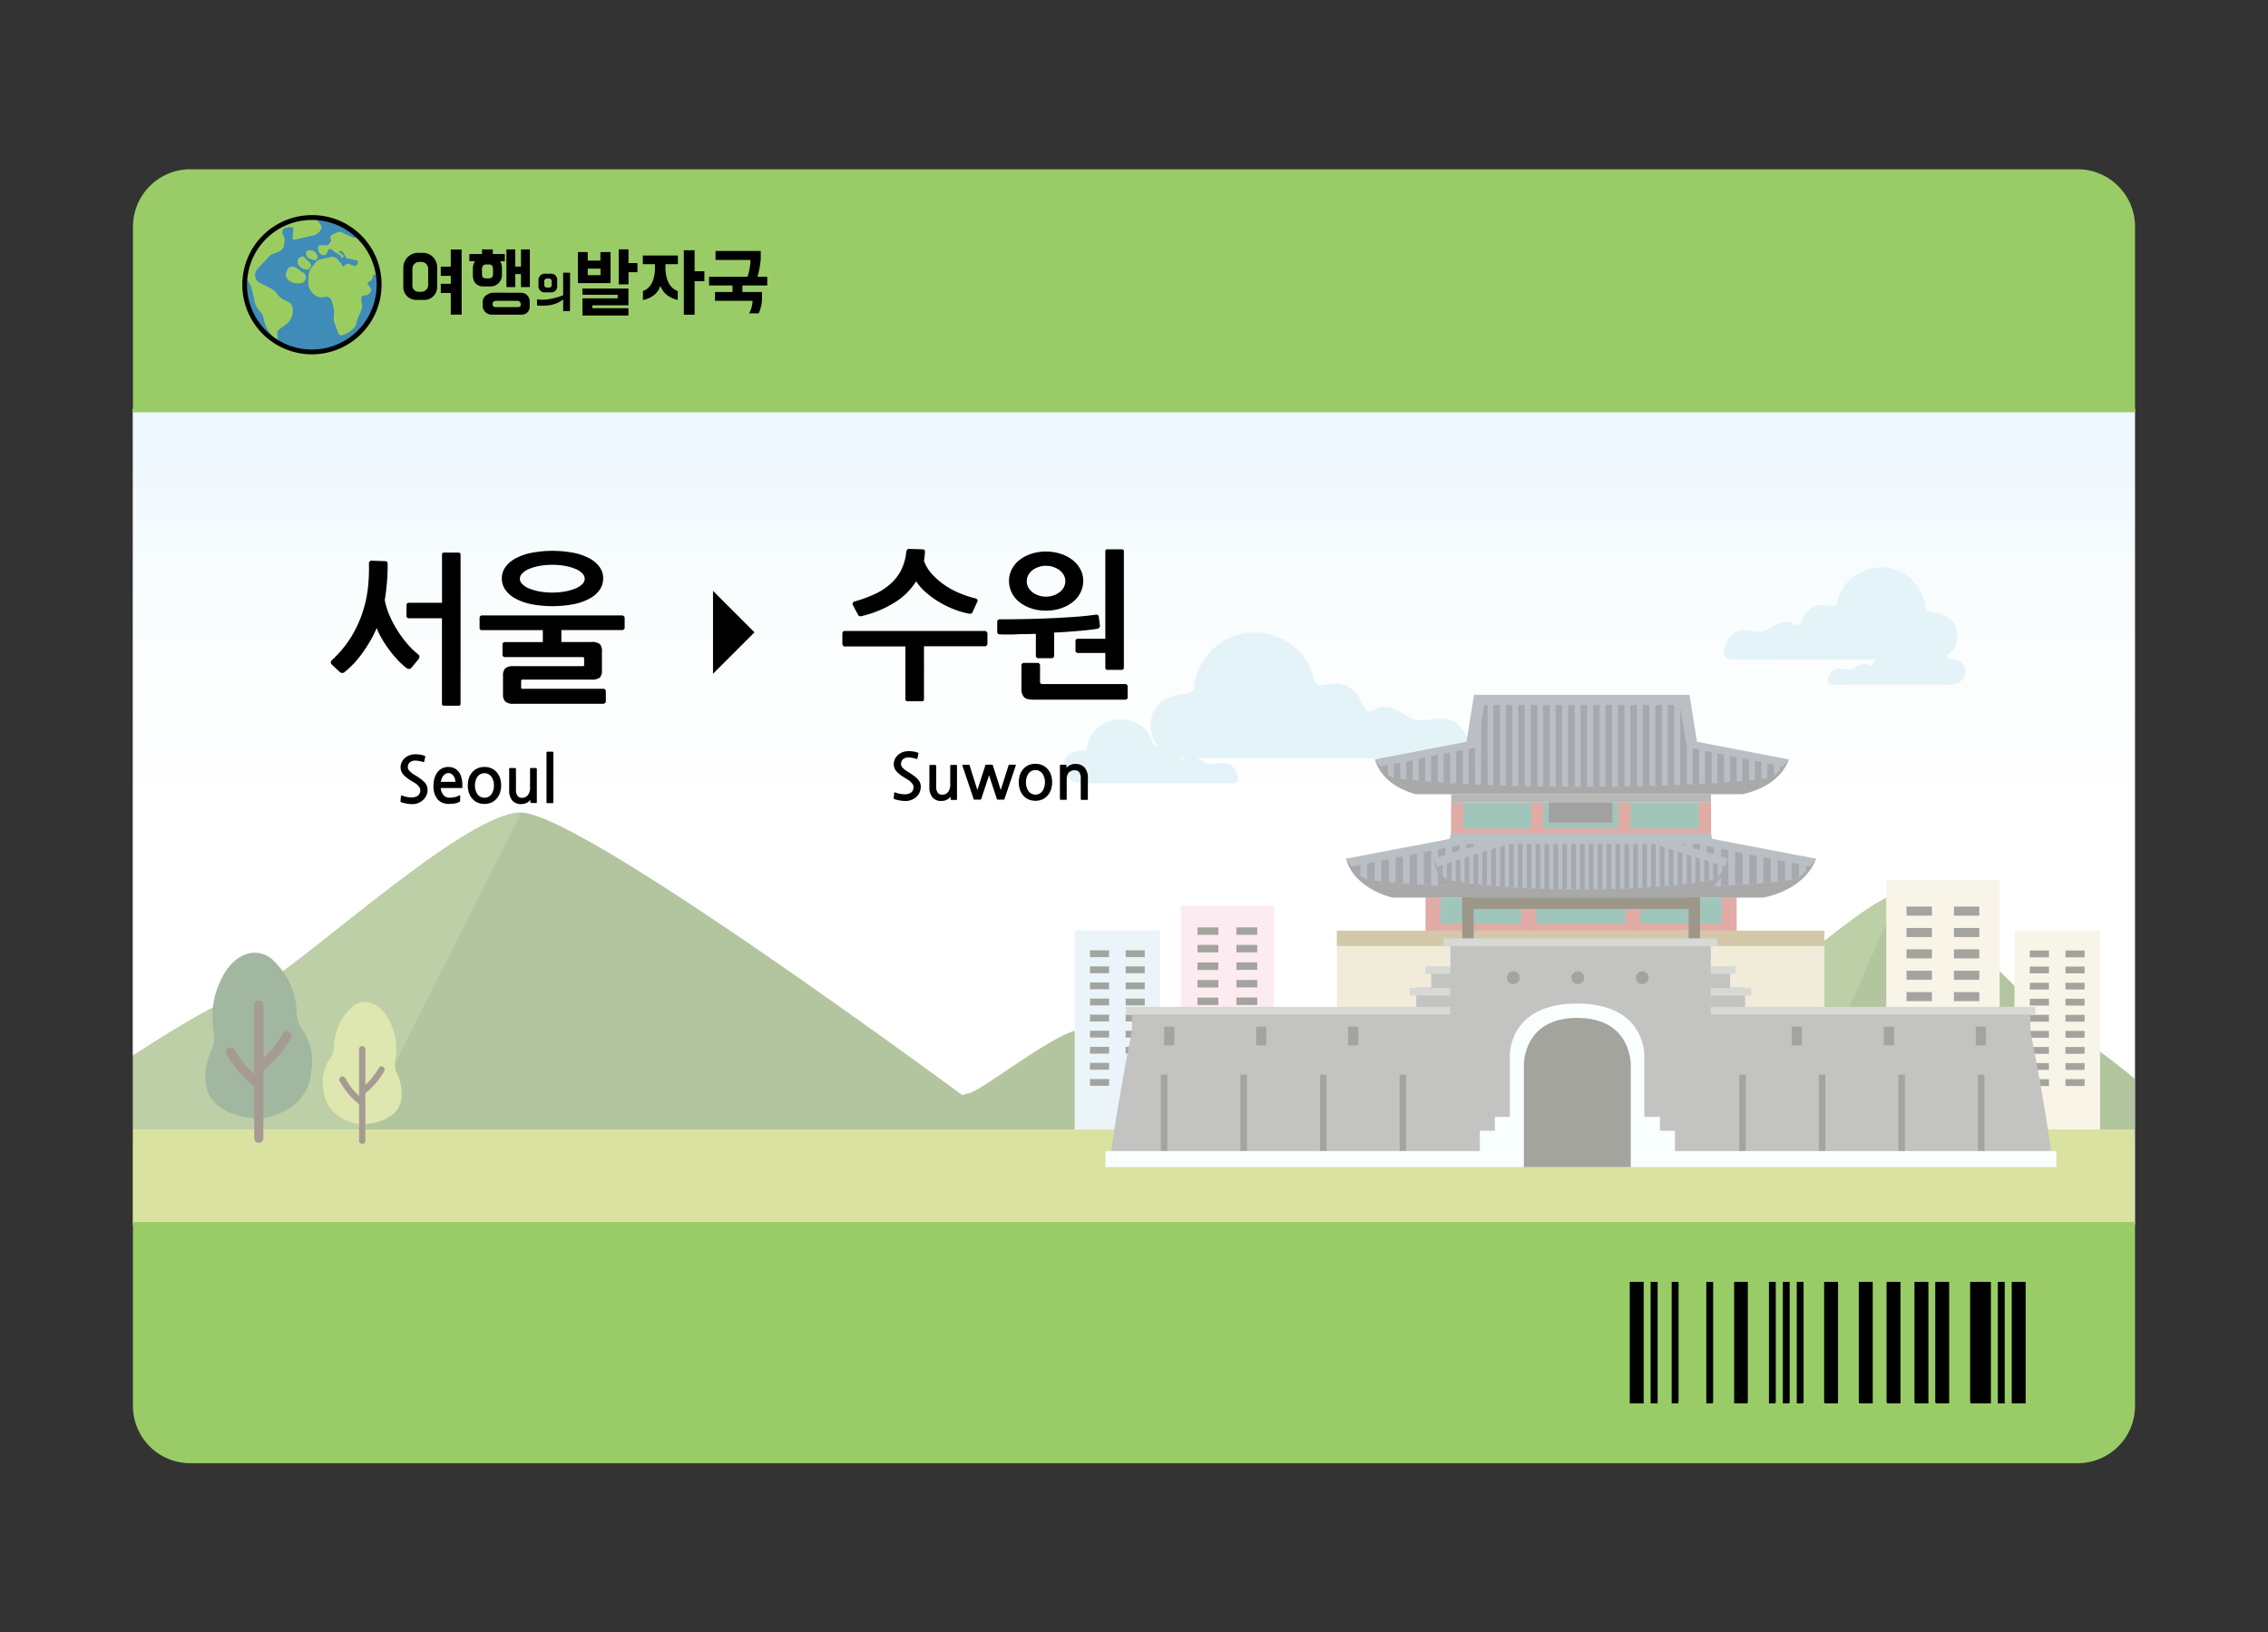 <svg xmlns="http://www.w3.org/2000/svg" xmlns:xlink="http://www.w3.org/1999/xlink" viewBox="0 0 694.64 500"><rect x="0" y="0" width="694.64" height="500" fill="#333333" stroke="none"/><defs><style>.cls-1{fill:#fff;}.cls-2{opacity:0.5;}.cls-3{fill:url(#무제_그라디언트_7);}.cls-4{fill:#688c3f;}.cls-5{fill:#7ba04d;}.cls-6{fill:#c9e8f2;}.cls-7{fill:#49493f;}.cls-8{fill:#f2ebd1;}.cls-9{fill:#f9d7e4;}.cls-10{fill:#d7ecf4;}.cls-11{fill:#b6c546;}.cls-12{fill:#418e7a;}.cls-13{fill:#c1594c;}.cls-14{fill:#717171;}.cls-15{fill:#464346;}.cls-16{fill:#545454;}.cls-17{fill:#757f89;}.cls-18{fill:#4c5260;}.cls-19{fill:#888984;}.cls-20{fill:#e4d7b5;}.cls-21{fill:#a89256;}.cls-22{fill:#3c3016;}.cls-23{fill:#b0b3ac;}.cls-24{fill:none;stroke:#49493f;stroke-miterlimit:10;stroke-width:2px;}.cls-25{fill:#f4fffc;}.cls-26{fill:#456f41;}.cls-27{fill:#4c3725;}.cls-28{fill:#bdcf5f;}.cls-29{fill:#9c6;}.cls-30{fill:#3f8cb9;}.cls-31{fill:#9bcc60;}</style><linearGradient id="무제_그라디언트_7" x1="347.19" y1="351.46" x2="347.19" y2="120.49" gradientUnits="userSpaceOnUse"><stop offset="0.45" stop-color="#fff"/><stop offset="0.67" stop-color="#f7fcfe"/><stop offset="0.77" stop-color="#f1fafd"/><stop offset="0.86" stop-color="#e5f5fe"/><stop offset="0.95" stop-color="#def2ff"/></linearGradient></defs><g id="레이어_3" data-name="레이어 3"><rect class="cls-1" x="40.73" y="125.19" width="613.18" height="249.96"/><g class="cls-2"><rect class="cls-3" x="40.59" y="125.19" width="613.19" height="249.96"/><path class="cls-4" d="M269.71,351H393.27c1.07,0,1.61-.8.86-1.28-10.09-6.37-55-34.49-62.44-34.5-7.75,0-30.93,19.1-35.25,19.71-3.91.55-21.41,10.29-27.65,14.83C268.12,350.25,268.68,351,269.71,351Z"/><path class="cls-4" d="M40.87,349.82H314.22S179.61,248.9,159.59,248.88c-18.59,0-74.19,53.89-84.55,55.6-5.07.84-19.45,9.27-34.17,18.86"/><path class="cls-5" d="M40.59,323.34c14.75-9.59,29.17-18,34.25-18.86,10.39-1.71,66.11-55.62,84.75-55.6L108.87,349.82H40.59"/><path class="cls-5" d="M653.61,350.57H488.1s81.5-76.94,93.63-77c11.25,0,44.92,41.09,51.19,42.39,3.07.64,11.78,7.07,20.69,14.38"/><path class="cls-4" d="M653.78,330.38c-8.93-7.31-17.66-13.74-20.74-14.38-6.29-1.3-40-42.4-51.31-42.39l-33.79,77H653.78"/><path class="cls-6" d="M404.33,232.28q-20,0-39.93,0c-7,0-11.53-3.44-11.94-9.24-.41-6,3.31-10,10.5-10.51,3.33-.22,2.6-2.52,3-4.1,3.41-12.9,16.91-18.65,28.23-11.86a17.31,17.31,0,0,1,8.15,10.87c.53,2.09,1,2.81,3.61,2.27,5.67-1.21,9,.75,11.52,6.17.86,1.88,1.57,2.63,3.43,1.43a3.85,3.85,0,0,1,.88-.45c5-1.61,8.21,2.81,12,3.62s8.42-2.19,12.45,1.17a9.71,9.71,0,0,1,3.2,4.93c1.29,4.58.55,5.67-4.21,5.68Q424.8,232.3,404.33,232.28Z"/><path class="cls-6" d="M561.49,202q14.61,0,29.22,0c5.15,0,8.43-2.52,8.73-6.76s-2.42-7.35-7.68-7.69c-2.44-.17-1.9-1.85-2.2-3-2.49-9.44-12.38-13.65-20.66-8.68a12.65,12.65,0,0,0-6,8c-.39,1.52-.76,2-2.64,1.65-4.15-.88-6.62.55-8.44,4.52-.62,1.37-1.14,1.92-2.5,1a3.31,3.31,0,0,0-.65-.33c-3.68-1.18-6,2.06-8.8,2.66s-6.16-1.61-9.11.85a7,7,0,0,0-2.34,3.61c-.94,3.35-.4,4.15,3.08,4.15Q546.51,202,561.49,202Z"/><path class="cls-6" d="M579.55,209.72h17.26c3,0,5-1.38,5.15-3.7s-1.43-4-4.53-4.22c-1.44-.08-1.12-1-1.3-1.64a8.26,8.26,0,0,0-12.2-4.75,7,7,0,0,0-3.52,4.36c-.23.83-.45,1.12-1.56.9a4,4,0,0,0-5,2.48c-.37.75-.68,1.05-1.48.57a1.88,1.88,0,0,0-.38-.18c-2.17-.65-3.55,1.12-5.2,1.45s-3.64-.88-5.38.47a3.8,3.8,0,0,0-1.38,2c-.56,1.84-.24,2.28,1.82,2.28Z"/><path class="cls-6" d="M354.13,239.9q-10.94,0-21.89,0c-3.86,0-6.32-1.74-6.54-4.69s1.82-5.11,5.76-5.35c1.82-.11,1.42-1.28,1.65-2.08,1.86-6.56,9.26-9.48,15.47-6a8.87,8.87,0,0,1,4.46,5.53c.29,1.06.58,1.43,2,1.15,3.11-.61,5,.38,6.32,3.14.47,1,.86,1.34,1.88.72a2.12,2.12,0,0,1,.48-.23c2.76-.81,4.5,1.43,6.59,1.85s4.62-1.12,6.83.59a4.87,4.87,0,0,1,1.75,2.51c.71,2.33.3,2.88-2.3,2.88Z"/><rect class="cls-7" x="580.14" y="273.81" width="31.1" height="66.21"/><path class="cls-8" d="M577.71,269.62v82.57h34.75V269.62Zm14,63.2h-7.78V330h7.78Zm0-6.54h-7.78V323.5h7.78Zm0-6.55h-7.78V317h7.78Zm0-6.54h-7.78v-2.78h7.78Zm0-6.55h-7.78v-2.78h7.78Zm0-6.54h-7.78v-2.78h7.78Zm0-6.55h-7.78v-2.78h7.78Zm0-6.54h-7.78v-2.78h7.78Zm0-6.55h-7.78v-2.78h7.78Zm14.51,52.36h-7.78V330h7.78Zm0-6.54h-7.78V323.5h7.78Zm0-6.55h-7.78V317h7.78Zm0-6.54h-7.78v-2.78h7.78Zm0-6.55h-7.78v-2.78h7.78Zm0-6.54h-7.78v-2.78h7.78Zm0-6.55h-7.78v-2.78h7.78Zm0-6.54h-7.78v-2.78h7.78Zm0-6.55h-7.78v-2.78h7.78Z"/><rect class="cls-7" x="619.32" y="289.3" width="21.29" height="45.34"/><path class="cls-8" d="M617,285.06V347.2H643.2V285.06Zm10.55,47.57h-5.86v-2.1h5.86Zm0-4.93h-5.86v-2.09h5.86Zm0-4.93h-5.86v-2.09h5.86Zm0-4.92h-5.86v-2.1h5.86Zm0-4.93h-5.86v-2.09h5.86Zm0-4.93h-5.86V305.9h5.86Zm0-4.92h-5.86V301h5.86Zm0-4.93h-5.86v-2.09h5.86Zm0-4.92h-5.86v-2.1h5.86Zm10.92,39.41h-5.86v-2.1h5.86Zm0-4.93h-5.86v-2.09h5.86Zm0-4.93h-5.86v-2.09h5.86Zm0-4.92h-5.86v-2.1h5.86Zm0-4.93h-5.86v-2.09h5.86Zm0-4.93h-5.86V305.9h5.86Zm0-4.92h-5.86V301h5.86Zm0-4.93h-5.86v-2.09h5.86Zm0-4.92h-5.86v-2.1h5.86Z"/><rect class="cls-7" x="362.68" y="280.86" width="25.52" height="54.35" transform="translate(750.89 616.06) rotate(-180)"/><path class="cls-9" d="M361.68,277.42v67.77H390.2V277.42Zm17,49.6h6.39v2.28H378.7Zm0-5.38h6.39v2.29H378.7Zm0-5.37h6.39v2.28H378.7Zm0-5.37h6.39v2.28H378.7Zm0-5.37h6.39v2.28H378.7Zm0-5.37h6.39v2.28H378.7Zm0-5.38h6.39v2.29H378.7Zm0-5.37h6.39v2.28H378.7Zm0-5.37h6.39v2.28H378.7Zm-11.91,43h6.39v2.28h-6.39Zm0-5.38h6.39v2.29h-6.39Zm0-5.37h6.39v2.28h-6.39Zm0-5.37h6.39v2.28h-6.39Zm0-5.37h6.39v2.28h-6.39Zm0-5.37h6.39v2.28h-6.39Zm0-5.38h6.39v2.29h-6.39Zm0-5.37h6.39v2.28h-6.39Zm0-5.37h6.39v2.28h-6.39Z"/><rect class="cls-7" x="330.96" y="289.63" width="21.29" height="45.34" transform="translate(683.22 624.61) rotate(-180)"/><path class="cls-10" d="M329.15,285v62.14H355.3V285Zm15.61,45.48h5.85v2.09h-5.85Zm0-4.93h5.85v2.09h-5.85Zm0-4.92h5.85v2.09h-5.85Zm0-4.93h5.85v2.09h-5.85Zm0-4.93h5.85v2.09h-5.85Zm0-4.92h5.85v2.09h-5.85Zm0-4.93h5.85V303h-5.85Zm0-4.93h5.85v2.1h-5.85Zm0-4.92h5.85v2.09h-5.85Zm-10.92,39.41h5.85v2.09h-5.85Zm0-4.93h5.85v2.09h-5.85Zm0-4.92h5.85v2.09h-5.85Zm0-4.93h5.85v2.09h-5.85Zm0-4.93h5.85v2.09h-5.85Zm0-4.92h5.85v2.09h-5.85Zm0-4.93h5.85V303h-5.85Zm0-4.93h5.85v2.1h-5.85Zm0-4.92h5.85v2.09h-5.85Z"/><rect class="cls-11" x="40.59" y="345.92" width="613.19" height="29.23"/><rect class="cls-12" x="444.49" y="245.77" width="79.56" height="22.34"/><rect class="cls-13" x="444.49" y="245.77" width="3.78" height="22.34"/><rect class="cls-13" x="468.95" y="245.77" width="3.78" height="22.34"/><rect class="cls-13" x="483.19" y="215.3" width="2.16" height="79.11" transform="translate(229.42 739.12) rotate(-90)"/><rect class="cls-13" x="495.65" y="245.77" width="3.78" height="22.34"/><rect class="cls-12" x="436.68" y="274.9" width="95.18" height="9.08"/><rect class="cls-13" x="465.94" y="274.9" width="4.52" height="10.16"/><rect class="cls-13" x="436.68" y="274.9" width="4.52" height="10.16"/><rect class="cls-13" x="483.19" y="236.39" width="2.16" height="95.18" transform="translate(200.29 768.25) rotate(-90)"/><rect class="cls-13" x="497.88" y="274.9" width="4.52" height="10.16"/><rect class="cls-13" x="527.34" y="274.9" width="4.52" height="10.16"/><rect class="cls-13" x="520.27" y="245.77" width="3.78" height="22.34"/><rect class="cls-14" x="444.49" y="243.26" width="79.56" height="2.51"/><rect class="cls-15" x="474.38" y="245.77" width="19.48" height="6.21"/><path class="cls-16" d="M547.84,232.63s-1.93,7.92-14.14,10.63h-100s-10.31-2.23-12.54-10.63"/><path class="cls-17" d="M484.51,241c-34.12,0-55.61-2.08-58-2.91s-5.36-5.5-5.36-5.5l28-5.4,2.31-14.37h66l2.3,14.37,28,5.4s-3,4.66-5.37,5.5S518.64,241,484.51,241Z"/><path class="cls-18" d="M524.24,230.36l-2-.4v10.12l2-.11Z"/><path class="cls-18" d="M520.42,229.59l-2-.39v11.08l2-.1Z"/><path class="cls-18" d="M516.61,228.56l-2-11.76v23.65l2-.09Z"/><path class="cls-18" d="M463.21,215.94h-2V240.7l2,.05Z"/><path class="cls-18" d="M528.05,231.13l-2-.4v9.12l2-.13Z"/><path class="cls-18" d="M539.49,233.43l-2-.39v5.86l2-.24Z"/><path class="cls-18" d="M531.86,231.9l-2-.4v8.09l2-.16Z"/><path class="cls-18" d="M535.68,232.67l-2-.4v7l2-.19Z"/><path class="cls-18" d="M493.72,215.94h-2V241l2,0Z"/><path class="cls-18" d="M487.93,241h2V215.94h-2Z"/><path class="cls-18" d="M497.54,215.94h-2v25l2,0Z"/><path class="cls-18" d="M512.79,215.94h-2v24.65l2-.07Z"/><path class="cls-18" d="M545.15,234.57v1.69a9.79,9.79,0,0,0,1.12-1.46Z"/><path class="cls-18" d="M509,215.94h-2v24.78l2-.06Z"/><path class="cls-18" d="M505.16,215.94h-2v24.88l2,0Z"/><path class="cls-18" d="M501.35,215.94h-2v25l2,0Z"/><path class="cls-18" d="M432.69,232.8l-2,.4v5.61l2,.22Z"/><path class="cls-18" d="M436.51,232l-2,.4v6.77l2,.18Z"/><path class="cls-18" d="M451.77,229l-2,.4v10.88l2,.09Z"/><path class="cls-18" d="M448,229.73l-2,.39V240l2,.1Z"/><path class="cls-18" d="M440.32,231.26l-2,.4v7.87l2,.14Z"/><path class="cls-18" d="M444.14,230.49l-2,.4v8.91l2,.13Z"/><path class="cls-18" d="M543.31,234.2l-2-.4v4.59a9.88,9.88,0,0,0,1.14-.26,7.14,7.14,0,0,0,.84-.38Z"/><path class="cls-18" d="M425.07,234.33l-2.31.47a9.28,9.28,0,0,0,2.31,2.52Z"/><path class="cls-18" d="M486.09,215.94h-2V241h2Z"/><path class="cls-18" d="M474.65,215.94h-2v25l2,0Z"/><path class="cls-18" d="M457.42,240.57l2,.07v-24.7h-2Z"/><path class="cls-18" d="M470.84,215.94h-2v24.95l2,0Z"/><path class="cls-18" d="M428.88,233.57l-2,.39v4.27c.42.1,1.08.22,2,.34Z"/><path class="cls-18" d="M467,215.94h-2V240.8l2,0Z"/><path class="cls-18" d="M478.46,215.94h-2V241l2,0Z"/><path class="cls-18" d="M453.61,240.42l2,.08V215.94h-1l-.93,5.56Z"/><path class="cls-18" d="M482.28,215.94h-2V241h2Z"/><rect class="cls-13" x="444.49" y="262.51" width="79.56" height="5.6"/><path class="cls-16" d="M556.17,263s-2.19,8.9-16.06,11.93H426.52s-11.73-2.5-14.26-11.93"/><path class="cls-17" d="M524.34,256.92l-.11-.64h-80l-.1.64L412.26,263s3.43,5.24,6.1,6.17,27.08,3.27,65.86,3.27,63.19-2.33,65.86-3.27,6.09-6.17,6.09-6.17Z"/><path class="cls-18" d="M529.35,260.43l-2.24-.45v11.35l2.24-.12Z"/><path class="cls-18" d="M525,259.57l-2.25-.45v12.44l2.25-.11Z"/><path class="cls-18" d="M518.44,256.28v15.47l2.24-.1V258.4l-.36-2.12Z"/><path class="cls-18" d="M457.77,256.28V272l2.24.06V256.28Z"/><path class="cls-18" d="M533.69,261.29l-2.25-.45v10.24l2.25-.15Z"/><path class="cls-18" d="M546.69,263.88l-2.25-.45V270q1.26-.13,2.25-.27Z"/><path class="cls-18" d="M538,262.15l-2.24-.44v9.07l2.24-.17Z"/><path class="cls-18" d="M542.35,263l-2.24-.44v7.86l2.24-.21Z"/><path class="cls-18" d="M492.44,256.28v16.09l2.24,0V256.28Z"/><path class="cls-18" d="M488.1,256.28V272.4h2.25V256.28Z"/><path class="cls-18" d="M496.77,256.28v16.05l2.24,0v-16Z"/><path class="cls-18" d="M514.11,256.28v15.63l2.24-.08V256.28Z"/><path class="cls-18" d="M553.11,265.15v1.9a10.62,10.62,0,0,0,1.28-1.64Z"/><path class="cls-18" d="M509.77,256.28v15.77L512,272v-15.7Z"/><path class="cls-18" d="M505.44,256.28v15.88l2.24-.05V256.28Z"/><path class="cls-18" d="M501.1,256.28v16l2.25-.05V256.28Z"/><path class="cls-18" d="M425.34,263.16l-2.25.45v6.3l2.25.24Z"/><path class="cls-18" d="M429.67,262.3l-2.24.45v7.6l2.24.2Z"/><path class="cls-18" d="M447,258.85l-2.25.45v12.21l2.25.11Z"/><path class="cls-18" d="M442.67,259.71l-2.24.45v11.12l2.24.13Z"/><path class="cls-18" d="M434,261.44l-2.25.44v8.83l2.25.17Z"/><path class="cls-18" d="M438.34,260.58l-2.24.44v10l2.24.14Z"/><path class="cls-18" d="M551,264.74l-2.24-.45v5.15a9.28,9.28,0,0,0,1.3-.3,6.11,6.11,0,0,0,.94-.42Z"/><path class="cls-18" d="M416.67,264.89l-2.62.52a10.57,10.57,0,0,0,2.62,2.83Z"/><path class="cls-18" d="M483.77,256.28v16.13H486V256.28Z"/><path class="cls-18" d="M470.77,256.28v16l2.24,0V256.28Z"/><path class="cls-18" d="M453.43,256.28v15.6l2.25.08V256.28Z"/><path class="cls-18" d="M466.43,256.28v16l2.25,0v-16Z"/><path class="cls-18" d="M421,264l-2.24.45v4.78c.48.12,1.23.25,2.24.39Z"/><path class="cls-18" d="M462.1,256.28v15.86l2.24.06V256.28Z"/><path class="cls-18" d="M475.1,256.28v16.08l2.25,0V256.28Z"/><path class="cls-18" d="M449.1,256.28v15.43l2.24.09V256.28Z"/><path class="cls-18" d="M479.44,256.28V272.4h2.24V256.28Z"/><polygon class="cls-17" points="524.61 258.53 443.72 258.53 444.39 255.3 524.08 255.3 524.61 258.53"/><path class="cls-16" d="M529.35,263s-1.37,8.9-10.07,11.93H448s-7.36-2.5-8.95-11.93"/><path class="cls-17" d="M509.38,256.92l-.06-.64h-50.2l-.07.64-20,6.05s2.15,5.24,3.83,6.17,17,3.27,41.31,3.27,39.63-2.33,41.31-3.27,3.82-6.17,3.82-6.17Z"/><path class="cls-18" d="M512.53,260.43l-1.41-.45v11.35l1.41-.12Z"/><path class="cls-18" d="M509.81,259.57l-1.41-.45v12.44l1.41-.11Z"/><path class="cls-18" d="M505.68,256.28v15.47l1.41-.1V258.4l-.23-2.12Z"/><path class="cls-18" d="M467.63,256.28V272l1.4.06V256.28Z"/><path class="cls-18" d="M515.25,261.29l-1.41-.45v10.24l1.41-.15Z"/><path class="cls-18" d="M523.4,263.88l-1.41-.45V270q.79-.13,1.41-.27Z"/><path class="cls-18" d="M518,262.15l-1.4-.44v9.07l1.4-.17Z"/><path class="cls-18" d="M520.68,263l-1.4-.44v7.86l1.4-.21Z"/><path class="cls-18" d="M489.37,256.28v16.09l1.41,0V256.28Z"/><path class="cls-18" d="M486.65,256.28V272.4h1.41V256.28Z"/><path class="cls-18" d="M492.09,256.28v16.05l1.41,0v-16Z"/><path class="cls-18" d="M503,256.28v15.63l1.4-.08V256.28Z"/><path class="cls-18" d="M527.43,265.15v1.9a12,12,0,0,0,.8-1.64Z"/><path class="cls-18" d="M500.25,256.28v15.77l1.4-.07v-15.7Z"/><path class="cls-18" d="M497.53,256.28v15.88l1.41-.05V256.28Z"/><path class="cls-18" d="M494.81,256.28v16l1.41-.05V256.28Z"/><path class="cls-18" d="M447.29,263.16l-1.41.45v6.3l1.41.24Z"/><path class="cls-18" d="M450,262.3l-1.4.45v7.6l1.4.2Z"/><path class="cls-18" d="M460.88,258.85l-1.41.45v12.21l1.41.11Z"/><path class="cls-18" d="M458.16,259.71l-1.41.45v11.12l1.41.13Z"/><path class="cls-18" d="M452.72,261.44l-1.41.44v8.83l1.41.17Z"/><path class="cls-18" d="M455.44,260.58,454,261v10l1.41.14Z"/><path class="cls-18" d="M526.12,264.74l-1.41-.45v5.15a4.08,4.08,0,0,0,.82-.3,3.35,3.35,0,0,0,.59-.42Z"/><path class="cls-18" d="M441.85,264.89l-1.65.52a10.52,10.52,0,0,0,1.65,2.83Z"/><path class="cls-18" d="M483.94,256.28v16.13h1.4V256.28Z"/><path class="cls-18" d="M475.78,256.28v16l1.41,0V256.28Z"/><path class="cls-18" d="M464.91,256.28v15.6l1.4.08V256.28Z"/><path class="cls-18" d="M473.06,256.28v16l1.41,0v-16Z"/><path class="cls-18" d="M444.57,264l-1.41.45v4.78a9.72,9.72,0,0,0,1.41.39Z"/><path class="cls-18" d="M470.34,256.28v15.86l1.41.06V256.28Z"/><path class="cls-18" d="M478.5,256.28v16.08l1.41,0V256.28Z"/><path class="cls-18" d="M462.19,256.28v15.43l1.41.09V256.28Z"/><path class="cls-18" d="M481.22,256.28V272.4h1.41V256.28Z"/><polygon class="cls-17" points="509.55 258.53 458.81 258.53 459.24 255.3 509.22 255.3 509.55 258.53"/><rect class="cls-19" x="443.15" y="311.91" width="79.79" height="6.75"/><rect class="cls-20" x="409.46" y="285.06" width="149.32" height="36.77"/><rect class="cls-21" x="409.46" y="285.06" width="149.32" height="4.69"/><rect class="cls-22" x="447.86" y="274.9" width="72.82" height="3.5"/><rect class="cls-22" x="442.77" y="279.99" width="13.67" height="3.5" transform="translate(167.87 731.35) rotate(-90)"/><rect class="cls-22" x="512.1" y="279.99" width="13.67" height="3.5" transform="translate(237.19 800.67) rotate(-90)"/><path class="cls-19" d="M621.86,315.83v-6.64H534.49v-6.74h-4.61V296.5H524v-6.75H444.23v6.75h-5.86v5.95h-4.61v6.74H346.68v6.64s-5.36,26.5-6.92,41.65h289C627.22,342.33,621.86,315.83,621.86,315.83Z"/><rect class="cls-23" x="442.04" y="287.41" width="83.91" height="2.34"/><rect class="cls-23" x="436.59" y="295.94" width="7.58" height="2.34"/><rect class="cls-23" x="431.76" y="302.57" width="12.42" height="2.34"/><rect class="cls-23" x="344.78" y="308.39" width="99.4" height="2.34"/><rect class="cls-23" x="523.96" y="295.94" width="7.58" height="2.34" transform="translate(1055.51 594.23) rotate(-180)"/><rect class="cls-23" x="523.96" y="302.57" width="12.42" height="2.34" transform="translate(1060.34 607.49) rotate(-180)"/><rect class="cls-23" x="523.96" y="308.39" width="99.4" height="2.34" transform="translate(1147.32 619.13) rotate(-180)"/><circle class="cls-7" cx="483.25" cy="299.46" r="1.96"/><circle class="cls-7" cx="463.5" cy="299.46" r="1.96"/><circle class="cls-7" cx="502.99" cy="299.46" r="1.96"/><line class="cls-24" x1="533.69" y1="329.17" x2="533.69" y2="352.57"/><line class="cls-24" x1="558.06" y1="329.17" x2="558.06" y2="352.57"/><line class="cls-24" x1="582.44" y1="329.17" x2="582.44" y2="352.57"/><line class="cls-24" x1="606.81" y1="329.17" x2="606.81" y2="352.57"/><line class="cls-24" x1="356.55" y1="329.17" x2="356.55" y2="352.57"/><line class="cls-24" x1="380.92" y1="329.17" x2="380.92" y2="352.57"/><line class="cls-24" x1="405.3" y1="329.17" x2="405.3" y2="352.57"/><line class="cls-24" x1="429.67" y1="329.17" x2="429.67" y2="352.57"/><path class="cls-25" d="M503.61,352.57H513v-6.23H508.4V342.1h-4.79V323.19s.46-15.78-20.56-15.82H483c-21,0-20.56,15.82-20.56,15.82V342.1h-4.6v4.24h-4.59v6.23H338.59v4.91H629.84v-4.91Z"/><path class="cls-7" d="M483.14,311.77h-.08c-16.69,0-16.33,14.43-16.33,14.43v31.28h32.74V326.2S499.83,311.81,483.14,311.77Z"/><rect class="cls-7" x="548.78" y="314.48" width="3.13" height="5.68"/><rect class="cls-7" x="576.96" y="314.48" width="3.13" height="5.68"/><rect class="cls-7" x="605.14" y="314.48" width="3.13" height="5.68"/><rect class="cls-7" x="356.55" y="314.48" width="3.13" height="5.68"/><rect class="cls-7" x="384.73" y="314.48" width="3.13" height="5.68"/><rect class="cls-7" x="412.91" y="314.48" width="3.13" height="5.68"/><path class="cls-26" d="M78.58,342.62a7.79,7.79,0,0,0,2.26-.12c3.55-.7,13.68-3.63,14.43-14.09a16.78,16.78,0,0,0-2.76-13.18,9,9,0,0,1-1.6-4.94,22.89,22.89,0,0,0-7.2-16.11,8,8,0,0,0-7-2.26c-3.42.63-7.84,3.38-10.69,12.44a27.49,27.49,0,0,0-.51,12A8.17,8.17,0,0,1,65,321C62.54,326.46,58.27,340.76,78.58,342.62Z"/><path class="cls-27" d="M88.58,316a1.41,1.41,0,0,0-1.92.52,31.78,31.78,0,0,1-6,7.58V307.88a1.41,1.41,0,1,0-2.82,0v21.18a31.7,31.7,0,0,1-6-7.59,1.41,1.41,0,0,0-2.45,1.39,33.89,33.89,0,0,0,8.46,9.9v15.88a1.41,1.41,0,0,0,2.82,0V327.82a33.89,33.89,0,0,0,8.46-9.9A1.4,1.4,0,0,0,88.58,316Z"/><path class="cls-28" d="M111.43,344.39a6.15,6.15,0,0,1-1.66-.08c-2.63-.53-10.1-2.68-10.66-10.41a12.4,12.4,0,0,1,2-9.72,6.66,6.66,0,0,0,1.18-3.65,16.91,16.91,0,0,1,5.31-11.89,6,6,0,0,1,5.19-1.67c2.52.47,5.78,2.49,7.89,9.18a20.36,20.36,0,0,1,.37,8.87,6.12,6.12,0,0,0,.4,3.41C123.27,332.46,126.42,343,111.43,344.39Z"/><path class="cls-27" d="M117.34,326.73a1,1,0,0,0-1.31.36,21.63,21.63,0,0,1-4.12,5.19V321.16a1,1,0,0,0-1.93,0v14.51a21.63,21.63,0,0,1-4.12-5.19,1,1,0,1,0-1.67.95,23.14,23.14,0,0,0,5.79,6.78v10.87a1,1,0,1,0,1.93,0V334.82a22.91,22.91,0,0,0,5.79-6.77A1,1,0,0,0,117.34,326.73Z"/></g><path d="M105.68,205.73a1.16,1.16,0,0,1-1.72,0l-2.33-2.18c-.46-.46-.41-.95.15-1.48a33.51,33.51,0,0,0,5.49-6.52,35.32,35.32,0,0,0,3.65-7.61,36.87,36.87,0,0,0,1.71-7.34,56.51,56.51,0,0,0,.37-8.13.72.72,0,0,1,.22-.52.69.69,0,0,1,.47-.22l4.4.15a.57.57,0,0,1,.44.22.77.77,0,0,1,.2.52,65.35,65.35,0,0,1-.89,11.17,22.74,22.74,0,0,0,1.48,4.77,32.08,32.08,0,0,0,2.45,4.59,34.32,34.32,0,0,0,3,4.08,24,24,0,0,0,3.26,3.16c.52.39.56.92.1,1.58l-2.08,2.52a1,1,0,0,1-.67.4,1.35,1.35,0,0,1-.91-.3,22.52,22.52,0,0,1-2.59-2.37,34.22,34.22,0,0,1-2.6-3.09,38.08,38.08,0,0,1-2.27-3.41,20.32,20.32,0,0,1-1.63-3.38,34.91,34.91,0,0,1-2,4c-.76,1.28-1.55,2.51-2.39,3.68a33.11,33.11,0,0,1-2.62,3.21A28.59,28.59,0,0,1,105.68,205.73Zm34.74,10.42H136a.56.56,0,0,1-.64-.64V189.37H125.2a.68.68,0,0,1-.47-.2.56.56,0,0,1-.22-.44v-3.51a.52.52,0,0,1,.22-.42.8.8,0,0,1,.47-.17h10.18V169.9a.57.57,0,0,1,.64-.64h4.4a.57.57,0,0,1,.64.64v45.61A.56.56,0,0,1,140.42,216.15Z"/><path d="M191.11,192.76a.77.77,0,0,1-.49.22H171.94v3.66H181a4.18,4.18,0,0,1,2.7.61,3.11,3.11,0,0,1,.66,2.3v5.68a3.07,3.07,0,0,1-.66,2.32,4.25,4.25,0,0,1-2.7.6h-20.8c-.26,0-.43,0-.49.12a1,1,0,0,0-.1.57v1.53c0,.3,0,.47.1.52a1.15,1.15,0,0,0,.54.07h24.56a.79.79,0,0,1,.49.2.6.6,0,0,1,.25.49v3.22a.63.63,0,0,1-.25.47.73.73,0,0,1-.44.22H157.37a3.73,3.73,0,0,1-2.62-.69,3.16,3.16,0,0,1-.69-2.28V207a3.22,3.22,0,0,1,.66-2.27,3.65,3.65,0,0,1,2.6-.69h21a.94.94,0,0,0,.49-.08c.07,0,.1-.24.1-.57V202c0-.36,0-.57-.1-.64s-.25-.1-.54-.1H154.6a.7.7,0,0,1-.47-.2.57.57,0,0,1-.22-.44v-3.31a.58.58,0,0,1,.22-.45.69.69,0,0,1,.47-.19h11.66V193H147.58a.61.61,0,0,1-.69-.69v-3.07a.79.79,0,0,1,.2-.52.66.66,0,0,1,.49-.22h43a.73.73,0,0,1,.49.25.71.71,0,0,1,.25.49v3.07A.63.63,0,0,1,191.11,192.76Zm-6.37-15.64a6.07,6.07,0,0,1-1,3.43,8.64,8.64,0,0,1-3,2.69,17,17,0,0,1-4.87,1.78,34.82,34.82,0,0,1-13.29,0,17,17,0,0,1-4.87-1.78,8.73,8.73,0,0,1-3-2.69,6.07,6.07,0,0,1-1-3.43,5.79,5.79,0,0,1,1-3.31,9,9,0,0,1,3-2.67,17.28,17.28,0,0,1,4.87-1.78,34.82,34.82,0,0,1,13.29,0,17.28,17.28,0,0,1,4.87,1.78,8.9,8.9,0,0,1,3,2.67A5.79,5.79,0,0,1,184.74,177.12ZM169.18,173a21.24,21.24,0,0,0-4,.34,15.43,15.43,0,0,0-3.14.92,6,6,0,0,0-2.07,1.36,2.39,2.39,0,0,0-.75,1.68,2.27,2.27,0,0,0,.75,1.6,6.23,6.23,0,0,0,2.07,1.34,16.12,16.12,0,0,0,3.14.91,22.63,22.63,0,0,0,7.93,0,15.94,15.94,0,0,0,3.16-.91,6.39,6.39,0,0,0,2.08-1.34,2.3,2.3,0,0,0,.74-1.6,2.42,2.42,0,0,0-.74-1.68,6.1,6.1,0,0,0-2.08-1.36,15.27,15.27,0,0,0-3.16-.92A21.37,21.37,0,0,0,169.18,173Z"/><path d="M129.71,244.9a4.34,4.34,0,0,1-1.29.92,4.63,4.63,0,0,1-1.66.46,6,6,0,0,1-1,0c-.38,0-.75-.07-1.11-.13s-.68-.12-1-.19a3.64,3.64,0,0,1-.63-.2,1.5,1.5,0,0,1-.35-.21s0-.14,0-.28l.14-1.44a.21.21,0,0,1,.1-.19c.05,0,.14,0,.29.06a6.24,6.24,0,0,0,.66.22,7,7,0,0,0,1,.22,9.28,9.28,0,0,0,1.06.1,3.66,3.66,0,0,0,1-.08,3.26,3.26,0,0,0,.91-.35,1.86,1.86,0,0,0,.55-.53,1.76,1.76,0,0,0,.28-.66,3.08,3.08,0,0,0,.08-.75,2,2,0,0,0-.47-1,4.74,4.74,0,0,0-1.37-1.16c-.73-.43-1.36-.82-1.89-1.19a9,9,0,0,1-1.31-1.1,3.94,3.94,0,0,1-.76-1.13,3.11,3.11,0,0,1-.25-1.28,3.62,3.62,0,0,1,.33-1.52,3.93,3.93,0,0,1,.94-1.27,4.36,4.36,0,0,1,1.41-.87,5.08,5.08,0,0,1,1.82-.32,9.38,9.38,0,0,1,1.66.13,6.29,6.29,0,0,1,1.11.3.5.5,0,0,1,.27.17.32.32,0,0,1,0,.22l-.26,1.24a.46.46,0,0,1-.12.29q-.09.07-.3,0c-.2-.06-.41-.13-.64-.18l-.72-.15c-.25,0-.48-.06-.71-.08a3.92,3.92,0,0,0-.61,0,2.47,2.47,0,0,0-1.53.71,2.08,2.08,0,0,0-.43,1.35,1.8,1.8,0,0,0,.5,1.08,6.15,6.15,0,0,0,1.48,1.17c.81.49,1.48.94,2,1.32a7.83,7.83,0,0,1,1.24,1.12,3.21,3.21,0,0,1,.64,1.08,3.7,3.7,0,0,1,.18,1.18A4.07,4.07,0,0,1,129.71,244.9Z"/><path d="M141.65,241.06a.29.29,0,0,1-.09.23.29.29,0,0,1-.19.08H135a3.48,3.48,0,0,0,.81,2.12,2.45,2.45,0,0,0,2,.83,7.45,7.45,0,0,0,1.46-.17,4.48,4.48,0,0,0,1.49-.57c.1-.05.15,0,.18,0a.87.87,0,0,1,0,.25v1.34a.55.55,0,0,1-.06.28.79.79,0,0,1-.23.19,4.79,4.79,0,0,1-1.37.45,9.51,9.51,0,0,1-1.6.13A4.52,4.52,0,0,1,134,244.8a6.41,6.41,0,0,1-1.24-4.25,7.86,7.86,0,0,1,.28-2.05,5.64,5.64,0,0,1,.82-1.81,4.22,4.22,0,0,1,1.41-1.28,4.05,4.05,0,0,1,2-.49,4.15,4.15,0,0,1,2,.45,3.9,3.9,0,0,1,1.35,1.2,5,5,0,0,1,.75,1.77,9.26,9.26,0,0,1,.24,2.15c0,.1,0,.2,0,.32S141.65,241,141.65,241.06Zm-4.25-4.27a2,2,0,0,0-.94.23,2.69,2.69,0,0,0-.7.6,3.22,3.22,0,0,0-.47.86,4.8,4.8,0,0,0-.26,1h4.44a3.48,3.48,0,0,0-.12-.86,3.17,3.17,0,0,0-.38-.86,2.27,2.27,0,0,0-.64-.67A1.59,1.59,0,0,0,137.4,236.79Z"/><path d="M152.24,244.46a4.73,4.73,0,0,1-1.66,1.33,5.64,5.64,0,0,1-4.39,0,4.42,4.42,0,0,1-1.59-1.23,5.11,5.11,0,0,1-1-1.8,7.69,7.69,0,0,1,0-4.39,5.11,5.11,0,0,1,1-1.8,4.54,4.54,0,0,1,1.58-1.21,5.05,5.05,0,0,1,2.2-.45,5.12,5.12,0,0,1,2.2.45,4.67,4.67,0,0,1,1.59,1.21,5.45,5.45,0,0,1,1,1.8,7.63,7.63,0,0,1,0,4.34A5.42,5.42,0,0,1,152.24,244.46Zm-3.86-7.63a2.52,2.52,0,0,0-1.31.33,2.65,2.65,0,0,0-.9.86,4.34,4.34,0,0,0-.53,1.2,5.67,5.67,0,0,0-.17,1.35,5.55,5.55,0,0,0,.17,1.35,4.47,4.47,0,0,0,.53,1.22,2.68,2.68,0,0,0,.9.87,2.77,2.77,0,0,0,2.62,0,2.68,2.68,0,0,0,.9-.87,4.18,4.18,0,0,0,.53-1.22,5.37,5.37,0,0,0,0-2.68,4.06,4.06,0,0,0-.53-1.2,2.68,2.68,0,0,0-.9-.87A2.41,2.41,0,0,0,148.38,236.83Z"/><path d="M162.63,245.93a.31.31,0,0,1-.17-.05.13.13,0,0,1,0-.15V245a3.41,3.41,0,0,1-1.24.95,3.62,3.62,0,0,1-1.52.33,3.51,3.51,0,0,1-2.82-1.1,4.81,4.81,0,0,1-.93-3.17v-6.5a.34.34,0,0,1,.07-.19.23.23,0,0,1,.17-.08h1.59a.22.22,0,0,1,.17.09.34.34,0,0,1,.08.2v6.17a3.37,3.37,0,0,0,.48,2.06,1.67,1.67,0,0,0,1.4.6,2.18,2.18,0,0,0,1.74-.8,3.53,3.53,0,0,0,.69-2.37v-5.68a.28.28,0,0,1,.07-.19.21.21,0,0,1,.16-.08h1.61a.2.2,0,0,1,.17.1.44.44,0,0,1,.07.21v7.92c0,.4,0,.79,0,1.18s0,.74,0,1.07c0,.17-.07.25-.21.25Z"/><path d="M167.6,246a.2.2,0,0,1-.22-.23v-15.3a.24.24,0,0,1,.07-.16.22.22,0,0,1,.17-.07h1.63a.24.24,0,0,1,.23.23v15.3a.24.24,0,0,1-.23.23Z"/><path d="M280.79,243.94a4.27,4.27,0,0,1-1.3.92,4.52,4.52,0,0,1-1.66.46,8.83,8.83,0,0,1-1,0c-.39,0-.75-.07-1.11-.13a9.83,9.83,0,0,1-1-.19,3.64,3.64,0,0,1-.63-.2,1.29,1.29,0,0,1-.35-.21s-.05-.14,0-.28l.14-1.44a.23.23,0,0,1,.09-.19c.05,0,.15,0,.29.06s.38.14.66.22a6.2,6.2,0,0,0,1,.21,7.33,7.33,0,0,0,1.05.11,3.59,3.59,0,0,0,1-.08,3,3,0,0,0,.92-.36,1.83,1.83,0,0,0,.55-.52,1.76,1.76,0,0,0,.28-.66,3.67,3.67,0,0,0,.08-.75,2,2,0,0,0-.48-1,4.48,4.48,0,0,0-1.37-1.16c-.72-.43-1.35-.83-1.88-1.19a8.5,8.5,0,0,1-1.31-1.1,4,4,0,0,1-.77-1.13,3.32,3.32,0,0,1-.25-1.28,3.63,3.63,0,0,1,.34-1.52,4,4,0,0,1,.93-1.27,4.52,4.52,0,0,1,1.42-.87,5.08,5.08,0,0,1,1.82-.32,8.52,8.52,0,0,1,1.66.13,6.29,6.29,0,0,1,1.11.3.52.52,0,0,1,.26.16.26.26,0,0,1,0,.23l-.25,1.24a.52.52,0,0,1-.13.29q-.07.08-.3,0a6.35,6.35,0,0,0-.64-.18c-.23-.06-.47-.11-.71-.15s-.49-.06-.71-.08a4.1,4.1,0,0,0-.62,0,2.44,2.44,0,0,0-1.52.71,2.09,2.09,0,0,0-.44,1.35,1.76,1.76,0,0,0,.51,1.08,6.28,6.28,0,0,0,1.47,1.17,23.57,23.57,0,0,1,2,1.32,7.52,7.52,0,0,1,1.25,1.12,3.45,3.45,0,0,1,.64,1.07,3.8,3.8,0,0,1,.18,1.19A4.07,4.07,0,0,1,280.79,243.94Z"/><path d="M291.37,245a.29.29,0,0,1-.17-.05c-.05,0-.06-.08-.05-.15V244a3.37,3.37,0,0,1-1.23,1,3.66,3.66,0,0,1-1.53.33,3.46,3.46,0,0,1-2.81-1.11,4.77,4.77,0,0,1-.93-3.16v-6.5a.28.28,0,0,1,.07-.19.19.19,0,0,1,.16-.09h1.59a.24.24,0,0,1,.18.1.34.34,0,0,1,.08.2v6.17a3.38,3.38,0,0,0,.47,2.06,1.7,1.7,0,0,0,1.41.6,2.21,2.21,0,0,0,1.74-.8,3.58,3.58,0,0,0,.69-2.37v-5.68a.33.33,0,0,1,.06-.19.21.21,0,0,1,.17-.09h1.61a.19.19,0,0,1,.16.11.35.35,0,0,1,.07.21v7.92c0,.4,0,.79,0,1.18s0,.74,0,1.07c0,.17-.07.25-.21.25Z"/><path d="M307.54,244.92a.26.26,0,0,1-.14,0h-1.81a.26.26,0,0,1-.14,0,.34.34,0,0,1-.11-.14l-2.41-7.31-2.42,7.31a.35.35,0,0,1-.12.14.33.33,0,0,1-.15,0h-1.79a.32.32,0,0,1-.14,0,.21.21,0,0,1-.09-.14l-3.46-10.31a.23.23,0,0,1,0-.16s.1-.06.24-.06h1.69a.34.34,0,0,1,.17,0,.36.36,0,0,1,.09.13l2.4,7.6,2.45-7.6a.21.21,0,0,1,.23-.16h1.81a.22.22,0,0,1,.23.16l2.44,7.6,2.41-7.6a.22.22,0,0,1,.23-.16h1.73q.19,0,.24.06a.22.22,0,0,1,0,.16l-3.48,10.31C307.6,244.85,307.58,244.9,307.54,244.92Z"/><path d="M321,243.49a4.63,4.63,0,0,1-1.67,1.33,5.52,5.52,0,0,1-4.39,0,4.46,4.46,0,0,1-1.59-1.22,5.2,5.2,0,0,1-1-1.8,7.69,7.69,0,0,1,0-4.39,5.11,5.11,0,0,1,1-1.8,4.63,4.63,0,0,1,1.58-1.21,5.05,5.05,0,0,1,2.2-.45,5.12,5.12,0,0,1,2.2.45,4.67,4.67,0,0,1,1.59,1.21,5.11,5.11,0,0,1,1,1.8,7.43,7.43,0,0,1,.32,2.19,7.12,7.12,0,0,1-.31,2.15A5.55,5.55,0,0,1,321,243.49Zm-3.87-7.62a2.52,2.52,0,0,0-1.31.33,2.65,2.65,0,0,0-.9.86,4,4,0,0,0-.52,1.2,5.22,5.22,0,0,0-.18,1.35,5.16,5.16,0,0,0,.18,1.35,4,4,0,0,0,.52,1.21,2.61,2.61,0,0,0,.9.88,2.77,2.77,0,0,0,2.62,0,2.73,2.73,0,0,0,.91-.88,4.26,4.26,0,0,0,.52-1.21,5.08,5.08,0,0,0,0-2.68,4.32,4.32,0,0,0-.52-1.2,2.8,2.8,0,0,0-.91-.87A2.41,2.41,0,0,0,317.1,235.87Z"/><path d="M331.25,245a.19.19,0,0,1-.16-.09.27.27,0,0,1-.07-.18v-6.17a3.49,3.49,0,0,0-.44-2,1.53,1.53,0,0,0-1.36-.62,2.38,2.38,0,0,0-1.9.7,3.11,3.11,0,0,0-.61,2v6.08c0,.17-.08.25-.23.25h-1.61a.21.21,0,0,1-.17-.09.34.34,0,0,1-.07-.18V237c0-.49,0-1,0-1.41s0-.81,0-1.07.06-.26.27-.26h1.53c.14,0,.2.06.18.16l0,.71a4.5,4.5,0,0,1,1.16-.8,3.42,3.42,0,0,1,1.57-.34,3.63,3.63,0,0,1,2.85,1.1,4.63,4.63,0,0,1,1,3.17v6.49c0,.17-.08.25-.23.25Z"/><path d="M302.22,197.67a.7.7,0,0,1-.49.28H283V214.1a.61.61,0,0,1-.69.69H278a.61.61,0,0,1-.69-.69V198H258.69a.59.59,0,0,1-.49-.28.9.9,0,0,1-.2-.52v-3.21a.77.77,0,0,1,.2-.52.64.64,0,0,1,.49-.22h43a.89.89,0,0,1,.74.74v3.21A.77.77,0,0,1,302.22,197.67Zm-38.14-9a2,2,0,0,1-.69.07.6.6,0,0,1-.5-.27l-1.68-3.16a.79.79,0,0,1,0-.67.76.76,0,0,1,.54-.42,39.37,39.37,0,0,0,6.3-2.32,19.33,19.33,0,0,0,4.82-3.19,14.24,14.24,0,0,0,3.21-4.25,15.7,15.7,0,0,0,1.49-5.46,1.23,1.23,0,0,1,.27-.62.75.75,0,0,1,.61-.27l4.16.15c.46,0,.69.26.69.79-.07,1-.17,1.89-.3,2.72a11.52,11.52,0,0,0,2.25,3.83,21.29,21.29,0,0,0,3.66,3.31,25,25,0,0,0,4.64,2.62,31.59,31.59,0,0,0,5.21,1.75,1.09,1.09,0,0,1,.55.35.56.56,0,0,1,.05.59l-1.49,3.26a.8.8,0,0,1-1,.49,26.11,26.11,0,0,1-4.82-1.4,30.14,30.14,0,0,1-4.62-2.3,27.11,27.11,0,0,1-3.95-2.92,15,15,0,0,1-2.87-3.31,20.71,20.71,0,0,1-6.6,6.5A33.55,33.55,0,0,1,264.08,188.66Z"/><path d="M336.68,192.24a1.37,1.37,0,0,1-.46.32c-.93.17-2,.3-3.07.42s-2.27.22-3.46.32l-3.53.27c-1.17.08-2.26.14-3.29.17v7.12a.75.75,0,0,1-.74.74H318a.7.7,0,0,1-.52-.22.74.74,0,0,1-.22-.52v-6.72l-3,.08c-1,0-2.05,0-3,.07s-1.92.05-2.81.05-1.67,0-2.32-.05a.6.6,0,0,1-.5-.25.84.84,0,0,1-.2-.54v-3.07a.76.76,0,0,1,.2-.51.64.64,0,0,1,.5-.23q3.41,0,7.43-.07c2.69-.05,5.36-.13,8-.25s5.24-.26,7.71-.44,4.61-.41,6.42-.67a.77.77,0,0,1,.52.1.6.6,0,0,1,.32.44l.35,2.82A.71.71,0,0,1,336.68,192.24Zm-16.33-23.3a14.12,14.12,0,0,1,4.62.72,11.92,11.92,0,0,1,3.61,1.92,8.75,8.75,0,0,1,2.35,2.85,7.43,7.43,0,0,1,.84,3.46,7.94,7.94,0,0,1-.84,3.6,8.59,8.59,0,0,1-2.35,2.89,11.72,11.72,0,0,1-3.61,1.93,14.12,14.12,0,0,1-4.62.72,13.9,13.9,0,0,1-4.59-.72,11.79,11.79,0,0,1-3.58-1.93,8.27,8.27,0,0,1-2.32-2.89,8.05,8.05,0,0,1-.82-3.6,7.53,7.53,0,0,1,.82-3.46,8.42,8.42,0,0,1,2.32-2.85,12,12,0,0,1,3.58-1.92A13.9,13.9,0,0,1,320.35,168.94Zm24.73,45.21a.79.79,0,0,1-.46.15h-28c-1.52,0-2.53-.26-3-.79a3.86,3.86,0,0,1-.77-2.72v-7.06a.64.64,0,0,1,.23-.47.66.66,0,0,1,.47-.23h4.25a.69.69,0,0,1,.51.23.64.64,0,0,1,.23.47v5a.8.8,0,0,0,.19.64,1.34,1.34,0,0,0,.75.15h25.2a.67.67,0,0,1,.46.19.6.6,0,0,1,.23.45v3.51A.5.5,0,0,1,345.08,214.15Zm-24.73-40.86a6.92,6.92,0,0,0-2.27.37,6.58,6.58,0,0,0-1.88,1,5,5,0,0,0-1.26,1.48,3.85,3.85,0,0,0-.47,1.85,4,4,0,0,0,.47,1.91,5,5,0,0,0,1.26,1.48,6.58,6.58,0,0,0,1.88,1,7.2,7.2,0,0,0,2.27.37,7.11,7.11,0,0,0,2.3-.37,6.85,6.85,0,0,0,1.88-1,4.63,4.63,0,0,0,1.28-1.48,3.89,3.89,0,0,0,.47-1.91,3.74,3.74,0,0,0-.47-1.85,4.63,4.63,0,0,0-1.28-1.48,6.88,6.88,0,0,0-4.18-1.36Zm23.23,31.87h-4.4c-.43,0-.64-.23-.64-.69V200h-8.45a.7.7,0,0,1-.47-.2.57.57,0,0,1-.22-.44v-3.11a.5.5,0,0,1,.22-.42.73.73,0,0,1,.47-.18h8.45V168.89a.56.56,0,0,1,.64-.64h4.4a.57.57,0,0,1,.64.64v35.58C344.22,204.93,344,205.16,343.58,205.16Z"/><polygon points="218.38 180.98 231.08 193.68 218.38 206.37 218.38 180.98"/><path class="cls-29" d="M58.32,51.84h578a17.6,17.6,0,0,1,17.6,17.6v56.84a0,0,0,0,1,0,0H40.73a0,0,0,0,1,0,0V69.44A17.6,17.6,0,0,1,58.32,51.84Z"/><path class="cls-29" d="M40.73,374.31H653.91a0,0,0,0,1,0,0v56.32a17.53,17.53,0,0,1-17.53,17.53H58.25a17.53,17.53,0,0,1-17.53-17.53V374.31A0,0,0,0,1,40.73,374.31Z"/><path d="M127.45,91.86a3.93,3.93,0,0,1-3.92-4.25V81.94a4.54,4.54,0,0,1,4.16-4.49h2.14a4.39,4.39,0,0,1,4.06,4.49v5.84a3.94,3.94,0,0,1-3.78,4.08Zm1.69-2.49a2.1,2.1,0,0,0,2-2.09V82.17a2.07,2.07,0,0,0-2-1.94h-.76a2.12,2.12,0,0,0-2.07,1.9v5.38a1.89,1.89,0,0,0,1.83,1.86Zm12.25,7h-3.33V89.72H135V86.94h3.06V84.48H135V81.67h3.06V76.43h3.33Z"/><path d="M154.61,77.8V80h-1.43a4.19,4.19,0,0,1,.55,2.19v2.09a3.46,3.46,0,0,1-3.58,3.44h-2.21c-1.71,0-3.11-1.14-3.11-3.4V82.2a3.64,3.64,0,0,1,.69-2.19h-1.76V77.8h3.87V76.4h3.3v1.4ZM151,82.41c0-.78-.31-1.4-1.1-1.4h-1.09c-.78,0-1.19.62-1.19,1.4v1.66c0,.79.41,1.19,1.24,1.19h.9A1.15,1.15,0,0,0,151,84Zm8.45,7.27a2.63,2.63,0,0,1,2.78,2.44v1.95a2.37,2.37,0,0,1-2.54,2.3h-9.22a2.8,2.8,0,0,1-2.61-2.28v-2c.26-1.71,2.26-2.44,3.28-2.44Zm-7.34,2.46c-.92,0-1.07.38-1.23.69l0,.62c.29.64.62.62,1.26.62h6.34c.55,0,1-.17,1-.62V93a1,1,0,0,0-1-.86ZM162.28,76.4V87.94h-2.71v-4h-1.76v4h-2.7V76.4h2.7v5.25h1.76V76.4Z"/><path d="M174.57,95.29h-2.09V91.71a8.94,8.94,0,0,1-5,1.85,16.33,16.33,0,0,1-3,0V91.66c3.08.61,7.15-.88,8-1.21V83.52h2.12Zm-5.81-11.46a1.84,1.84,0,0,1,1.9,1.91v1.91a1.83,1.83,0,0,1-2.06,1.9h-1.67a1.85,1.85,0,0,1-2-1.76V85.74a1.9,1.9,0,0,1,2-1.91Zm.21,2.28a.79.79,0,0,0-.81-.8h-.6a.85.85,0,0,0-.88.8v1.16a.85.85,0,0,0,.88.81h.6a.79.79,0,0,0,.81-.81Z"/><path d="M187,77.21v9.5H177v-9.5H180v2.61h3.89V77.21ZM178.4,91.38h10.78V90.29H178.4V88.37h14.08V93.5H181.42v.9h11.06v2.23H178.4Zm5.53-7.09v-2H180v2Zm11.3-.91H192.5v3.71h-3V76.38h3v4.2h2.73Z"/><path d="M203.83,80.91c-.1,1.43-.17,6.89,3.75,8.22v2.75a8.8,8.8,0,0,1-2.23-.85,6.23,6.23,0,0,1-3.09-3.49,6,6,0,0,1-3.11,3.58,7.84,7.84,0,0,1-2.23.76V89.13c3.91-1.33,3.75-6.79,3.65-8.22h-3.68V78.26h10.73v2.65Zm11.91,2.16v3.07h-3V96.39h-3.3V76.66h3.3v6.41Z"/><path d="M235,87.44h-7.62v2h6v2.25a10.47,10.47,0,0,1-.52,3,13.65,13.65,0,0,1-.48,1.28h-2.92a9.21,9.21,0,0,0,.93-2.7,6.7,6.7,0,0,0,.09-1.14H219V89.44h5.35v-2h-7.18V84.78h11.78a17.56,17.56,0,0,0,.81-3.65,11.85,11.85,0,0,0,.09-1.52h-10.7V76.88H233v2.49a28.29,28.29,0,0,1-1,5.41h3Z"/><path class="cls-30" d="M104.67,79.06c.18-.18.44-.33.51-.55s-.2-.37-.36-.52-.65-.47-.94-.74-.12-.36.16-.42a1,1,0,0,1,1.19.56l.72,1.28a1.1,1.1,0,0,0,1,.54,5.65,5.65,0,0,1,1.06.2c.25,0,.49.13.74.16.72.08,1,.36.88,1a1,1,0,0,1-1.24.83c-.43-.13-.89.63-1.31.44s-1-.42-1.16.06c-1,3.56-1.06-.83-1.46-1.2a8.2,8.2,0,0,1-.88-1,2.29,2.29,0,0,0-2.51-.91L98,79.51a2.53,2.53,0,0,0-1.41,1c-.38.48-.73,1-1.1,1.46a4.31,4.31,0,0,0-.88,2.56c0,.43-.1.86-.11,1.29a4.94,4.94,0,0,0,1.73,4.23,3.46,3.46,0,0,0,3.2.79,1.82,1.82,0,0,1,2.29,1.32,17.86,17.86,0,0,1,.72,3,12.16,12.16,0,0,1-.15,2.07,3.25,3.25,0,0,0,.09,1.08c.29.93.63,1.84,1,2.76a6.67,6.67,0,0,0,.29.74,1,1,0,0,0,1.44.66,7.24,7.24,0,0,0,3.76-2.71c.29-.4-1.71-10.17,4-9.77.12,0,.17-.17.25-.26a1.21,1.21,0,0,0,.1-1.86c-.16-.23-.34-.45-.48-.69a.6.6,0,0,1,.31-1,1.57,1.57,0,0,0,1-1.15,9.24,9.24,0,0,1,.29-.89c.11-.3.35-.35.56-.14a1.53,1.53,0,0,1,.49.8c.06,1.44.13,2.89,0,4.34a16.92,16.92,0,0,1-1.84,6.67,19.52,19.52,0,0,1-14.62,11,19.31,19.31,0,0,1-13.36-2.4c-.17-.1-.39-.25-.43-.42a10.05,10.05,0,0,1-.27-2c0-.72.58-1.14,1.1-1.54s1.15-.79,1.69-1.22a5.07,5.07,0,0,0,1.74-5.57,1.6,1.6,0,0,0-.78-1c-.5-.26-1-.56-1.5-.78A5,5,0,0,1,85,90.21a5.3,5.3,0,0,0-1.82-1.67C82.09,88,81,87.34,79.9,86.86a2.73,2.73,0,0,1-1.15-4.39c.68-.85,1.46-1.6,2.2-2.39.39-.43.8-.84,1.16-1.28a3,3,0,0,1,1.61-1.11,12.76,12.76,0,0,0,1.8-.76A2.34,2.34,0,0,0,87,74.73c0-.29.06-.59.1-.88a2.24,2.24,0,0,0-.28-1.49,2.13,2.13,0,0,1-.31-1.83,1,1,0,0,1,.44-.56,4,4,0,0,1,2.24-.41c.66.06.78.26.7.91s-.19,1.47-.23,2.21.08.74.69.63c.88-.15,1.76-.37,2.64-.57s2-.44,3-.69A3.39,3.39,0,0,0,98.35,70a1.14,1.14,0,0,0-.2-1.14c-.35-.5-.75-1-1.12-1.45,2.42-.65,10.86,3.1,12.26,5.49a2.16,2.16,0,0,1-1.46-.19c-1.09-.49-2.18-1-3.26-1.51a1.18,1.18,0,0,0-1,0c-.53.23-1.07.44-1.6.66-.76.3-.92.67-.62,1.43s.18.65-.29,1.14.6,2.18,1.24,2.59c.42.27.86.53,1.3.77s1.11.46.9,1.29Z"/><path class="cls-30" d="M75.67,85.69a5.73,5.73,0,0,1,1.41,2.61c.34,1.29.72,2.57.94,3.88a6,6,0,0,0,1.64,3.19,4,4,0,0,1,1.15,2.34,9.35,9.35,0,0,0,2.44,4.86,5.44,5.44,0,0,1,.39.55A19.44,19.44,0,0,1,75.67,85.69Z"/><path class="cls-31" d="M92.4,83.24c-1.18-.88-2-1.76-3.3-1.53-1.08.2-1.82,2-1.45,3.05.58,1.65,2.74,2.21,4.23,2A1.84,1.84,0,0,0,93.46,84C93.2,83.57,92.58,83.48,92.4,83.24Z"/><path class="cls-31" d="M94.21,79.78c-.52-.45-.88-1.21-1.56-1.24a1.65,1.65,0,0,0-1.45,2.11,3,3,0,0,0,2.85,1.9,1.22,1.22,0,0,0,1.06-1.83c-.19-.38-.37-.39-.61-.75C94.48,80,94.23,79.77,94.21,79.78Z"/><path class="cls-31" d="M94.81,79.18a7.13,7.13,0,0,0,1.16.45,1,1,0,0,0,1.25-1.31A2.5,2.5,0,0,0,95,76.62c-.79,0-1.33.28-1.25,1.07a2,2,0,0,0,.72,1.37S94.82,79.16,94.81,79.18Z"/><path class="cls-31" d="M99.22,75.89a5,5,0,0,0-.51-.27.83.83,0,0,0-1.2.92,1.9,1.9,0,0,0,1.3,1.57.83.83,0,0,0,1.12-1A2.13,2.13,0,0,0,99.22,75.89Z"/><path class="cls-31" d="M109.28,77.37a1.55,1.55,0,0,0,1,.65.63.63,0,0,0,.74-.56,1.53,1.53,0,0,0-1.16-1.56c-.56-.11-.95.4-.76,1A4.41,4.41,0,0,0,109.28,77.37Z"/><path class="cls-31" d="M116.86,87.39a21.32,21.32,0,1,1-21.14-21.5A21.34,21.34,0,0,1,116.86,87.39Zm-12.19-8.33-.19-.07c.21-.83-.39-1-.9-1.29s-.88-.5-1.3-.77c-2.23-1.75-1.55.36-2.51,1-.31.2-.2.14-.77.15-.29,0-.46-.19-.75-.27s-.68-.89-.74-1.28c-.21-1.43,0-1.51,1.45-1.43.82,0,1.5.32,2.08-.77.47-.49.53-.51.29-1.14a1.11,1.11,0,0,1,.61-1.43c.52-.21,1-.41,1.55-.63a1.31,1.31,0,0,1,1.08,0c1.08.52,2.17,1,3.26,1.51a2.16,2.16,0,0,0,1.46.19c-1.4-2.39-9.84-6.14-12.26-5.49.37.48.77,1,1.12,1.45a1.14,1.14,0,0,1,.2,1.14A3.39,3.39,0,0,1,96,72.05c-1,.25-2,.47-3,.69s-1.76.42-2.64.57c-.61.11-.73,0-.69-.63s.14-1.48.23-2.21,0-.85-.7-.91a4,4,0,0,0-2.24.41,1,1,0,0,0-.44.56,2.13,2.13,0,0,0,.31,1.83,2.24,2.24,0,0,1,.28,1.49c0,.29-.08.59-.1.88a2.34,2.34,0,0,1-1.45,2.2,12.76,12.76,0,0,1-1.8.76,3,3,0,0,0-1.61,1.11c-.36.44-.77.85-1.16,1.28-.74.79-1.52,1.54-2.2,2.39a2.73,2.73,0,0,0,1.15,4.39c1.09.47,2.13,1.07,3.18,1.63A5.53,5.53,0,0,1,85,90.21,5,5,0,0,0,87.07,92c.51.22,1,.52,1.5.78a1.6,1.6,0,0,1,.78,1,5.07,5.07,0,0,1-1.74,5.57c-.54.43-1.14.8-1.69,1.22s-1.1.82-1.1,1.54a10.05,10.05,0,0,0,.27,2c0,.17.26.32.43.42a19.21,19.21,0,0,0,13.28,2.41,20.39,20.39,0,0,0,14-9.77,17.43,17.43,0,0,0,2.53-7.92c.08-1.45,0-2.9,0-4.34a1.53,1.53,0,0,0-.49-.8c-.21-.21-.45-.16-.56.14a9.24,9.24,0,0,0-.29.89,1.57,1.57,0,0,1-1,1.15.6.6,0,0,0-.31,1c.14.24.32.46.48.69a1.21,1.21,0,0,1-.1,1.86l-.25.26c-.88,1-3-.86-1.83,3.5a10,10,0,0,1-1,2.94,11.87,11.87,0,0,0-.67,1.87,5.61,5.61,0,0,1-.52,1.46,7.24,7.24,0,0,1-3.76,2.71,1,1,0,0,1-1.44-.66,6.67,6.67,0,0,1-.29-.74c-.33-.92-.67-1.83-1-2.76a3.25,3.25,0,0,1-.09-1.08,12.16,12.16,0,0,0,.15-2.07,17.86,17.86,0,0,0-.72-3,1.82,1.82,0,0,0-2.29-1.32,3.46,3.46,0,0,1-3.2-.79,4.94,4.94,0,0,1-1.73-4.23c0-.43.1-.86.11-1.29A4.31,4.31,0,0,1,95.46,82c.37-.48.72-1,1.1-1.46a2.55,2.55,0,0,1,1.46-1,25,25,0,0,0,2.82-.64,2.31,2.31,0,0,1,2.75.84,8.2,8.2,0,0,0,.88,1c.36.33.34,1.46,1.12.54a1.31,1.31,0,0,1,1.53-.36h0a9.9,9.9,0,0,0,1.27.51,1,1,0,0,0,1.24-.83c.1-.62-.16-.9-.88-1-.25,0-.49-.11-.74-.16a5.65,5.65,0,0,0-1.06-.2,1.1,1.1,0,0,1-1-.54l-.72-1.28a1,1,0,0,0-1.19-.56c-.28.06-.39.21-.16.42s.64.48.94.74.4.4.36.52S104.85,78.88,104.67,79.06Zm-29,6.63a19.44,19.44,0,0,0,8,17.43,5.44,5.44,0,0,0-.39-.55,9.35,9.35,0,0,1-2.44-4.86,4,4,0,0,0-1.15-2.34A6,6,0,0,1,78,92.18c-.22-1.31-.6-2.59-.94-3.88A5.73,5.73,0,0,0,75.67,85.69Z"/><path d="M95.53,65.89a21.32,21.32,0,1,0,21.33,21.32A21.21,21.21,0,0,0,95.53,65.89Zm0,41.16a19.84,19.84,0,1,1,19.82-19.84A19.79,19.79,0,0,1,95.56,107.05Z"/><path d="M603.6,429.85a1.47,1.47,0,0,1-.19-.5q0-18.14,0-36.27v-.45h6.36v36.8c0,.14,0,.28,0,.42Z"/><path d="M499.16,392.63h4.26v37.22h-4.26Z"/><path d="M616.15,429.85V392.62h4.26v37.23Z"/><path d="M531.13,429.85c0-.22,0-.44,0-.65V392.63h4.19v.57q0,18,0,36.05a2.61,2.61,0,0,1-.14.6Z"/><path d="M558.84,429.85a2.38,2.38,0,0,1-.15-.55q0-18.07,0-36.13v-.54h4.2a3.93,3.93,0,0,1,.06.48v36.23a3,3,0,0,1-.09.51Z"/><path d="M569.49,429.85a1.68,1.68,0,0,1-.18-.5q0-18.14,0-36.27v-.45h4.27v.48q0,18.11,0,36.23a4.38,4.38,0,0,1,0,.51Z"/><path d="M578,429.85a1.68,1.68,0,0,1-.18-.5q0-18.14,0-36.27v-.45h4.26v36.71c0,.17,0,.34,0,.51Z"/><path d="M586.55,429.85a1.47,1.47,0,0,1-.19-.5q0-18.14,0-36.27v-.45h4.27v36.71a4.4,4.4,0,0,1,0,.51Z"/><path d="M592.94,429.85c-.07-.17-.21-.33-.21-.49q0-18.15,0-36.29v-.44h4.21a2.84,2.84,0,0,1,.05.42v36.38c0,.14,0,.28,0,.42Z"/><path d="M505.55,429.85c0-.22,0-.44,0-.65V392.62h2.15v37.23Z"/><path d="M611.89,429.85V392.62H614c0,.14,0,.29,0,.44q0,18.18,0,36.37c0,.14,0,.28,0,.42Z"/><path d="M512,429.85V392.62h2.11v.5q0,18.11,0,36.19a1.73,1.73,0,0,1-.21.54Z"/><path d="M522.6,429.85c0-.2,0-.41,0-.61V392.63h2.1v.49q0,18.09,0,36.18a2,2,0,0,1-.18.55Z"/><path d="M541.79,429.85c0-.2,0-.41,0-.61V392.62h2.09v.53q0,18.08,0,36.15a2.34,2.34,0,0,1-.14.55Z"/><path d="M546.05,429.85c0-.2,0-.41,0-.61V392.62h2.09v.53q0,18.08,0,36.15a2.34,2.34,0,0,1-.14.55Z"/><path d="M550.31,429.85c0-.2,0-.41,0-.61V392.62h2.09V429.3a3,3,0,0,1-.14.55Z"/></g></svg>
